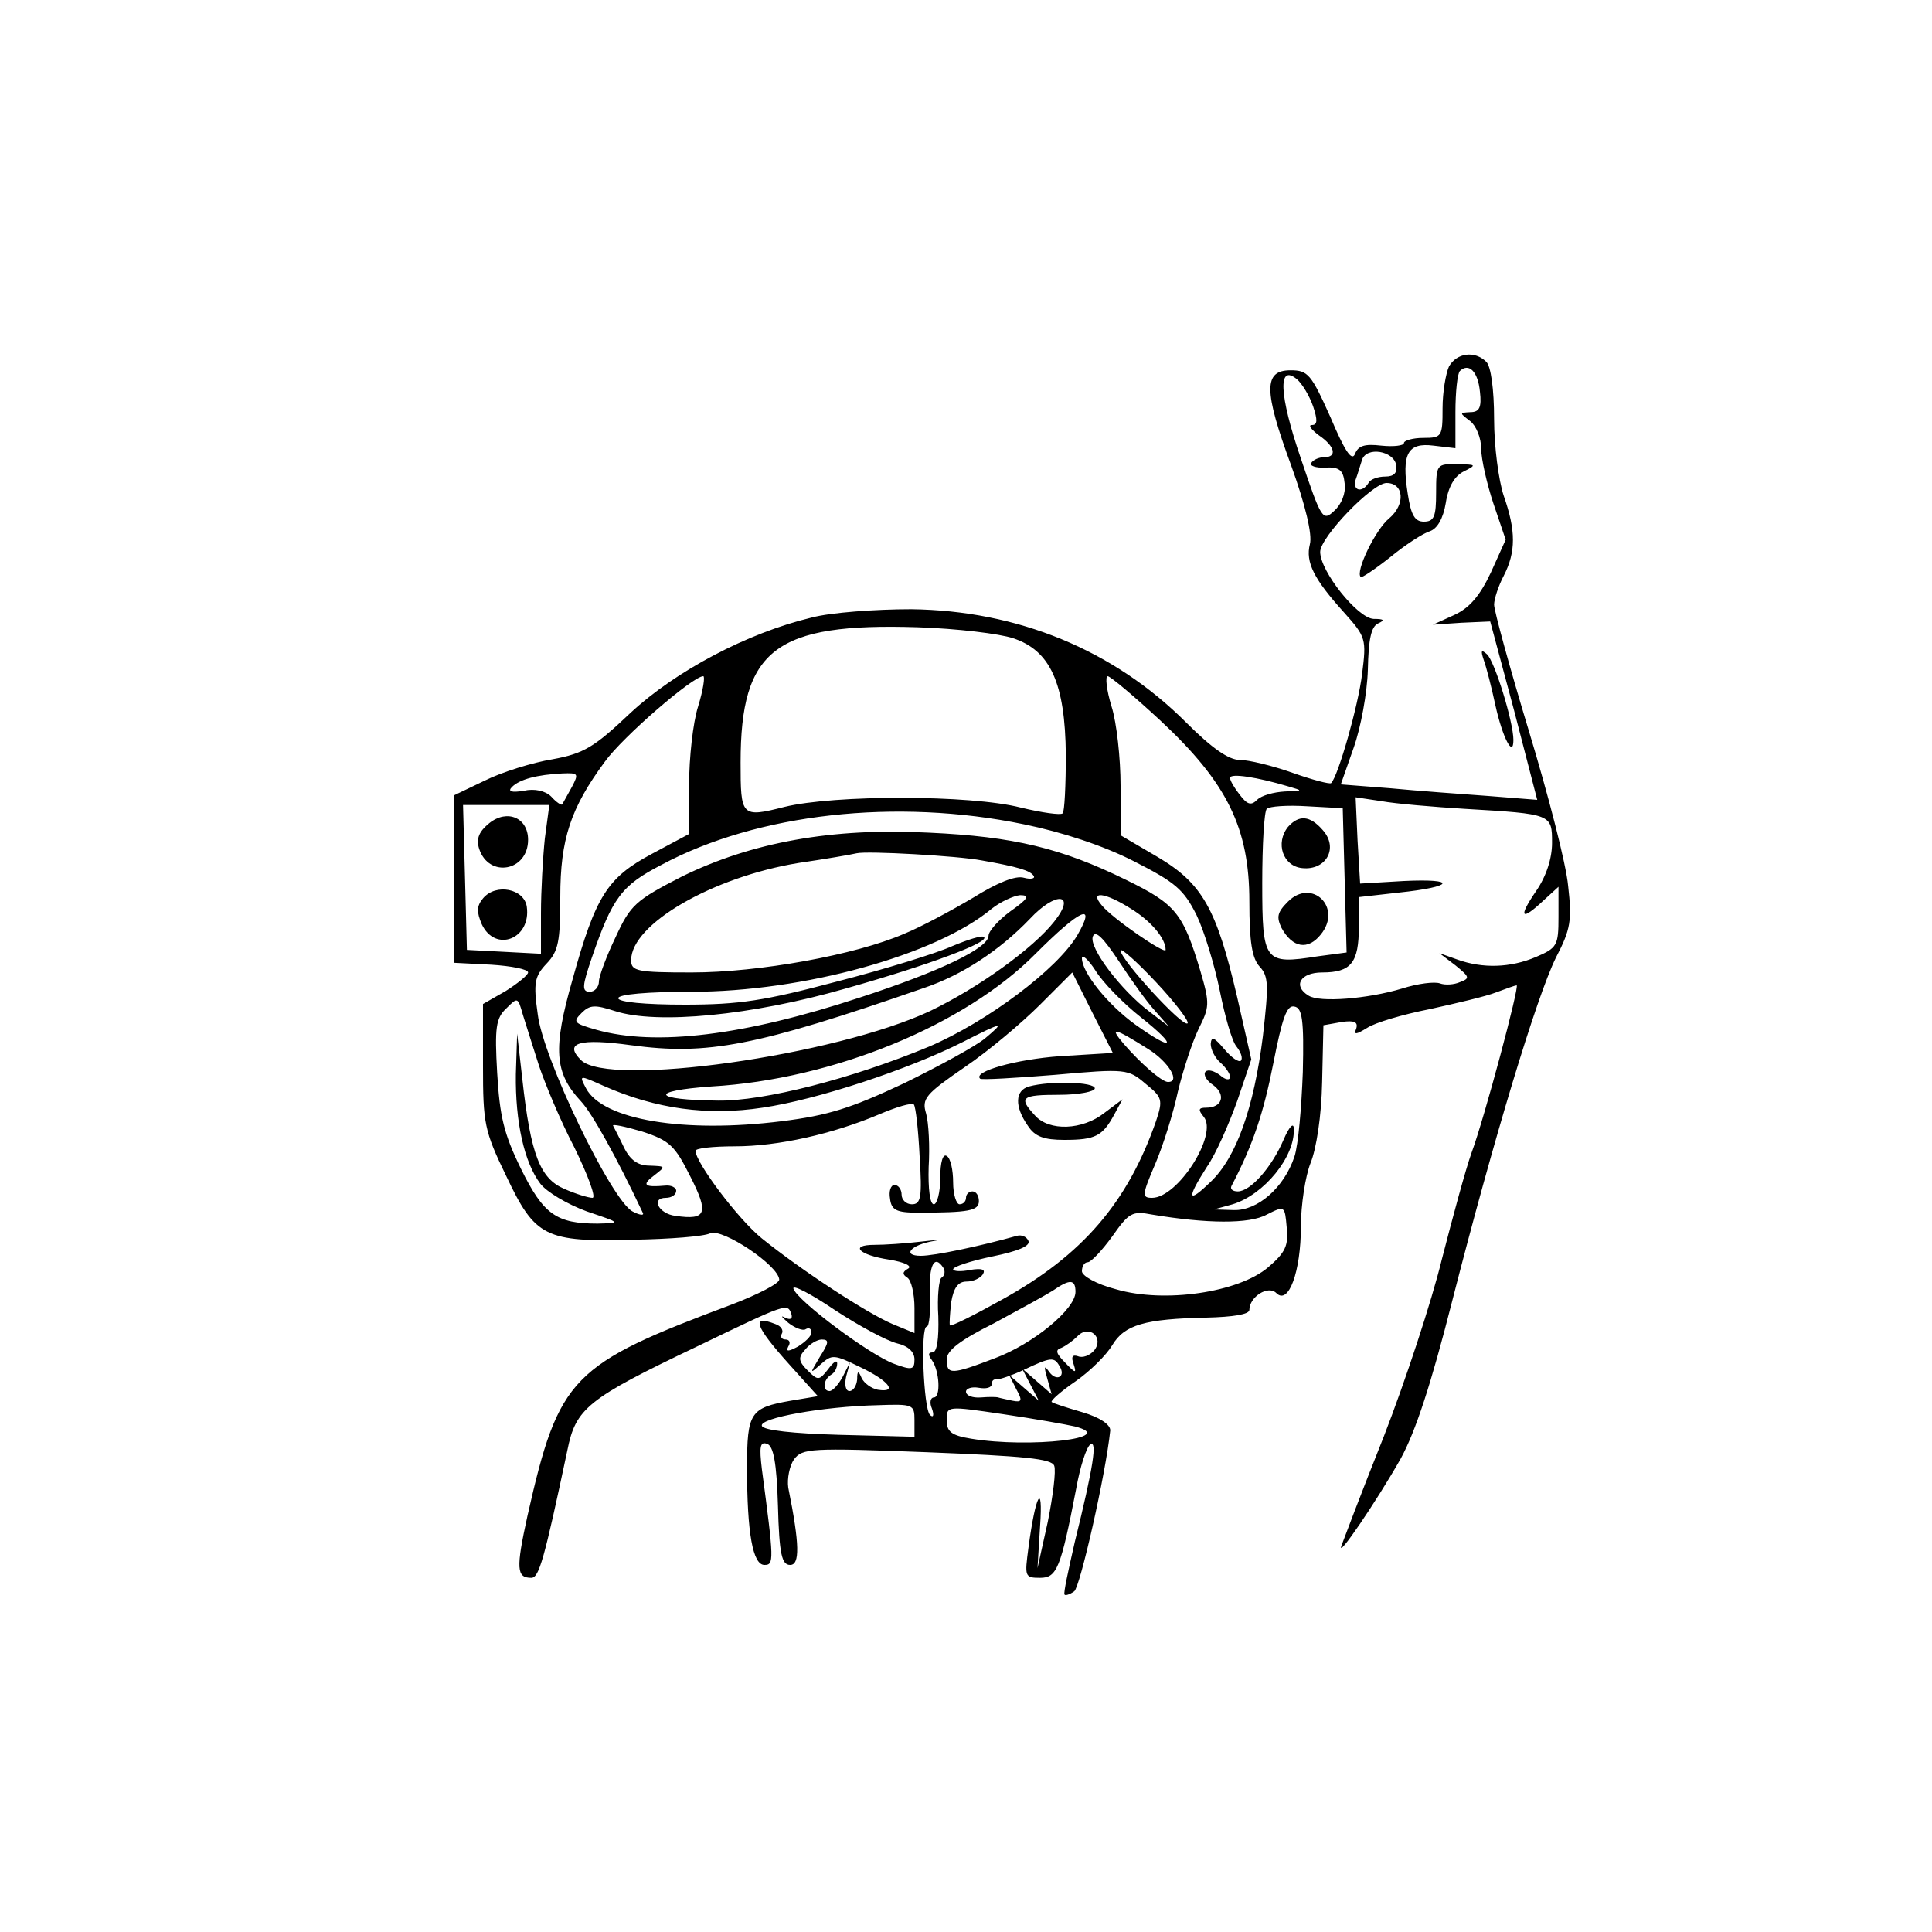 <svg xmlns="http://www.w3.org/2000/svg"
     viewBox="0 0 300 212"
     width="64" height="64"
     preserveAspectRatio="xMidYMid meet">
<g transform="translate(0,212) scale(0.1,-0.1)"
fill="currentColor" stroke="none">
<path d="M2250 1991 c-5 -11 -10 -40 -10 -65 0 -44 -1 -46 -30 -46 -16 0 -30
-4 -30 -8 0 -4 -16 -6 -35 -4 -26 3 -36 0 -41 -13 -5 -12 -16 5 -38 57 -30 67
-35 73 -62 73 -42 0 -42 -31 1 -148 22 -61 33 -107 29 -122 -7 -28 6 -54 53
-106 34 -38 35 -41 28 -96 -6 -49 -37 -158 -48 -169 -2 -2 -29 5 -60 16 -31
11 -68 20 -82 20 -17 0 -43 18 -83 58 -113 113 -262 174 -427 176 -55 0 -125
-5 -155 -13 -100 -24 -211 -83 -281 -148 -56 -53 -72 -63 -121 -72 -31 -5 -79
-20 -105 -33 l-48 -23 0 -130 0 -130 58 -3 c31 -2 57 -7 57 -12 0 -4 -16 -17
-35 -29 l-35 -20 0 -96 c0 -89 2 -101 36 -171 45 -95 60 -103 199 -99 55 1
108 5 118 10 19 8 106 -50 107 -72 0 -6 -33 -23 -72 -38 -251 -94 -270 -112
-319 -329 -18 -82 -17 -96 6 -96 12 0 20 28 56 198 13 65 31 80 201 161 141
68 141 68 147 50 2 -7 -2 -9 -10 -5 -8 4 -5 1 5 -8 10 -8 23 -13 27 -10 5 3 9
1 9 -5 0 -6 -10 -15 -21 -22 -15 -8 -19 -8 -15 0 4 6 2 11 -4 11 -6 0 -9 4 -6
9 3 5 -1 12 -10 15 -38 15 -32 -3 21 -62 l45 -50 -42 -7 c-63 -11 -68 -18 -68
-104 0 -102 9 -151 27 -151 15 0 15 6 -4 149 -4 34 -3 43 8 39 10 -3 15 -29
17 -96 2 -76 6 -92 19 -92 15 0 15 31 -3 120 -2 14 2 34 9 44 13 17 25 18 206
11 151 -6 194 -10 198 -21 3 -8 -2 -47 -10 -87 l-16 -72 4 65 c5 71 -7 50 -18
-33 -6 -45 -6 -47 18 -47 26 0 32 14 56 138 6 34 16 65 22 69 11 7 5 -34 -24
-151 -10 -44 -18 -80 -16 -82 1 -2 8 0 15 5 9 6 49 182 56 250 0 9 -16 20 -43
28 -24 7 -46 14 -48 16 -2 2 15 17 37 32 23 16 48 41 57 56 19 32 51 41 146
43 42 1 67 5 67 12 0 20 29 39 42 26 19 -19 38 34 38 103 0 34 7 79 15 99 9
22 17 73 18 126 l2 88 28 5 c20 3 26 0 23 -10 -4 -10 -1 -10 17 1 12 8 56 21
97 29 41 9 88 20 103 26 16 6 30 11 32 11 5 0 -50 -206 -70 -260 -9 -25 -29
-99 -46 -165 -16 -66 -57 -190 -90 -275 -34 -85 -63 -162 -66 -170 -8 -23 54
68 92 135 23 42 47 115 80 245 65 254 131 472 161 533 23 44 25 58 19 111 -3
34 -31 142 -61 241 -30 99 -54 187 -54 196 0 9 7 30 15 45 19 37 19 70 0 124
-8 24 -15 77 -15 119 0 47 -5 82 -12 89 -18 18 -46 14 -58 -7z m48 -39 c3 -25
-1 -32 -15 -32 -17 -1 -17 -1 0 -14 9 -7 17 -26 17 -43 0 -16 9 -55 19 -85
l19 -56 -23 -51 c-17 -36 -33 -55 -57 -66 l-33 -15 44 3 45 2 37 -138 36 -139
-76 6 c-42 3 -110 8 -152 12 l-77 6 20 57 c11 31 21 85 22 121 1 47 5 67 16
72 11 5 9 7 -7 7 -25 1 -83 74 -83 104 0 23 81 107 103 107 27 0 30 -33 4 -55
-21 -17 -53 -83 -44 -91 1 -2 22 12 46 31 23 19 51 37 61 40 12 4 21 20 25 44
4 26 14 42 28 49 20 10 20 11 -10 11 -32 1 -33 0 -33 -44 0 -37 -3 -45 -19
-45 -14 0 -20 10 -25 43 -10 63 0 80 40 75 l34 -4 0 56 c0 31 3 60 7 64 14 13
28 -1 31 -32z m-259 -23 c7 -21 7 -29 -2 -29 -6 0 -1 -7 11 -16 25 -17 29 -34
8 -34 -8 0 -17 -4 -20 -9 -3 -4 7 -8 22 -7 22 1 28 -4 30 -25 2 -15 -5 -32
-16 -42 -18 -17 -20 -14 -52 81 -34 99 -36 148 -6 123 8 -7 19 -25 25 -42z
m129 -91 c2 -12 -3 -18 -17 -18 -11 0 -23 -4 -26 -10 -10 -16 -25 -12 -20 5 3
8 7 22 10 31 7 21 49 14 53 -8z m-595 -269 c58 -19 81 -70 82 -181 0 -47 -2
-89 -5 -91 -3 -3 -32 1 -65 9 -78 20 -290 20 -367 1 -67 -17 -68 -15 -68 69 0
176 54 217 275 210 61 -2 127 -10 148 -17z m-489 -106 c-8 -25 -14 -80 -14
-122 l0 -76 -58 -31 c-69 -37 -87 -65 -123 -195 -31 -108 -28 -145 13 -189 17
-18 55 -86 96 -173 3 -5 -5 -4 -16 2 -33 18 -139 238 -147 306 -7 49 -5 59 14
79 18 19 21 34 21 103 0 90 16 138 69 210 28 39 137 133 153 133 3 0 0 -21 -8
-47z m718 -22 c104 -97 138 -167 138 -281 0 -62 4 -88 16 -101 14 -15 14 -29
5 -108 -14 -111 -41 -188 -81 -226 -36 -35 -38 -27 -6 23 14 20 34 66 47 102
l22 65 -22 97 c-32 137 -54 176 -123 217 l-58 34 0 77 c0 42 -6 98 -14 123 -8
26 -10 47 -6 47 4 0 41 -31 82 -69z m-914 -103 c-7 -13 -14 -25 -15 -27 -1 -2
-9 3 -17 12 -9 9 -26 13 -43 9 -19 -3 -25 -1 -18 6 12 12 39 19 78 21 25 1 26
0 15 -21z m1112 1 c24 -7 24 -7 -5 -8 -17 -1 -36 -6 -43 -13 -9 -9 -15 -8 -27
8 -8 10 -15 22 -15 26 0 8 43 1 90 -13z m275 -35 c135 -8 135 -8 135 -53 0
-24 -9 -52 -25 -75 -28 -41 -23 -47 12 -14 l23 21 0 -47 c0 -44 -2 -48 -35
-62 -40 -17 -83 -18 -122 -4 l-28 10 25 -19 c22 -18 23 -20 7 -26 -9 -4 -23
-5 -31 -2 -8 3 -34 0 -59 -8 -53 -16 -128 -22 -145 -11 -25 15 -13 36 21 36
45 0 57 15 57 71 l0 46 62 7 c86 9 92 22 8 18 l-68 -4 -4 67 -3 67 40 -6 c22
-4 81 -9 130 -12z m-1429 -46 c-3 -29 -6 -81 -6 -116 l0 -63 -57 3 -58 3 -3
113 -3 112 67 0 67 0 -7 -52z m1242 -65 l3 -112 -45 -6 c-83 -13 -86 -9 -86
114 0 59 3 111 7 115 4 4 32 6 63 4 l55 -3 3 -112z m-498 87 c59 -12 123 -33
170 -57 65 -33 78 -44 98 -84 12 -25 28 -78 36 -117 8 -40 19 -79 26 -87 7 -9
10 -18 7 -22 -4 -3 -15 5 -26 18 -16 19 -20 20 -21 8 0 -9 7 -22 15 -29 8 -7
15 -17 15 -22 0 -6 -7 -5 -15 2 -9 7 -19 10 -23 6 -4 -4 1 -14 12 -21 20 -15
14 -35 -11 -35 -12 0 -13 -3 -4 -14 23 -27 -40 -126 -80 -126 -16 0 -16 4 5
53 12 28 28 79 35 112 8 33 22 76 32 97 17 34 18 39 3 90 -27 90 -38 104 -116
142 -100 49 -174 67 -305 73 -151 8 -276 -15 -384 -68 -72 -37 -80 -44 -103
-94 -14 -29 -26 -61 -26 -69 0 -9 -7 -16 -14 -16 -13 0 -12 9 3 53 32 93 46
112 108 144 149 80 365 104 563 63z m-66 -56 c57 -10 76 -16 81 -24 3 -4 -4
-6 -15 -3 -13 4 -42 -8 -79 -31 -32 -19 -80 -45 -107 -56 -76 -33 -226 -60
-330 -60 -85 0 -94 2 -94 19 0 56 126 129 260 151 41 6 82 13 90 15 16 4 158
-4 194 -11z m45 -79 c-19 -14 -34 -31 -34 -38 0 -19 -74 -55 -200 -96 -179
-59 -317 -76 -409 -50 -35 10 -37 12 -23 26 13 13 21 13 52 3 65 -21 212 -7
358 35 131 37 224 72 215 80 -3 3 -25 -4 -49 -14 -24 -11 -105 -36 -179 -55
-113 -30 -152 -36 -237 -36 -62 0 -103 4 -103 10 0 6 45 10 114 10 173 0 380
57 466 129 14 11 34 20 44 21 16 0 12 -6 -15 -25z m68 -16 c-33 -42 -118 -103
-193 -139 -147 -69 -499 -119 -542 -76 -27 27 -2 34 78 23 118 -16 193 -2 455
89 59 20 117 58 164 107 41 44 73 40 38 -4z m119 20 c31 -19 54 -46 54 -64 0
-8 -83 49 -99 69 -20 23 4 21 45 -5z m-83 -41 c-31 -53 -141 -135 -230 -173
-120 -50 -257 -85 -328 -84 -102 1 -109 15 -10 22 189 11 393 95 503 206 70
70 95 81 65 29z m120 -117 l22 -25 -30 23 c-44 33 -95 100 -88 117 4 10 16 -2
40 -38 19 -29 44 -64 56 -77z m51 -20 c-7 -7 -104 99 -104 113 0 5 25 -17 55
-49 30 -32 52 -61 49 -64z m-72 9 c58 -46 51 -54 -9 -11 -43 31 -83 81 -83
103 0 7 10 -2 21 -19 11 -18 43 -51 71 -73z m-126 -60 c-69 -5 -136 -24 -124
-35 2 -2 54 1 116 6 111 10 114 9 141 -14 26 -21 27 -25 16 -58 -44 -126 -114
-208 -239 -277 -43 -24 -79 -42 -81 -40 -1 2 0 18 2 36 4 23 11 32 24 32 10 0
21 5 25 11 5 8 -1 10 -20 7 -14 -3 -26 -2 -26 1 0 4 27 13 61 20 39 8 59 16
56 24 -3 7 -11 10 -18 8 -57 -16 -128 -31 -149 -31 -30 0 -16 17 20 23 14 2 5
2 -20 -1 -25 -3 -57 -5 -72 -5 -40 0 -24 -16 23 -23 24 -4 36 -10 29 -14 -9
-5 -9 -9 -1 -14 6 -4 11 -25 11 -47 l0 -39 -34 14 c-40 17 -141 83 -203 133
-37 30 -103 118 -103 136 0 4 27 7 61 7 67 0 152 19 225 50 26 11 49 18 53 15
3 -4 7 -40 9 -81 4 -63 2 -74 -12 -74 -9 0 -16 7 -16 15 0 8 -5 15 -11 15 -6
0 -9 -10 -7 -21 2 -18 10 -22 43 -22 80 0 95 3 95 18 0 8 -4 15 -10 15 -5 0
-10 -4 -10 -10 0 -5 -4 -10 -10 -10 -5 0 -10 15 -10 34 0 19 -4 38 -10 41 -6
4 -10 -10 -10 -34 0 -23 -5 -41 -10 -41 -6 0 -9 24 -8 58 2 31 0 69 -4 83 -7
23 -1 30 60 72 37 25 89 69 117 97 l50 50 31 -62 32 -63 -82 -5z m-809 -15 c9
-27 33 -85 55 -127 21 -43 34 -78 28 -78 -6 0 -26 6 -44 14 -37 16 -52 52 -65
171 l-8 70 -2 -63 c-1 -74 13 -137 38 -170 10 -13 42 -32 72 -43 53 -18 54
-18 17 -19 -64 0 -84 14 -119 85 -27 55 -33 82 -37 149 -4 70 -2 85 14 100 18
18 18 18 26 -10 5 -16 16 -51 25 -79z m1186 -10 c-2 -54 -7 -113 -13 -131 -16
-48 -57 -84 -94 -83 l-31 1 29 8 c49 15 97 74 95 117 0 11 -7 4 -16 -17 -18
-42 -51 -80 -71 -80 -7 0 -12 3 -10 8 34 65 50 114 65 190 14 71 21 92 33 89
12 -2 15 -20 13 -102z m-493 53 c-14 -12 -71 -43 -126 -70 -83 -39 -118 -50
-190 -59 -152 -19 -278 2 -304 51 -11 21 -11 21 27 4 81 -36 162 -47 247 -34
83 12 226 59 311 102 63 32 66 32 35 6z m253 -17 c32 -20 51 -52 30 -51 -10 1
-42 29 -68 59 -23 27 -16 26 38 -8z m-711 -198 c29 -57 25 -68 -23 -61 -26 3
-39 28 -15 28 9 0 16 5 16 11 0 5 -8 9 -17 8 -33 -3 -37 1 -17 16 18 14 18 14
-7 15 -18 0 -30 8 -40 28 -7 15 -15 30 -17 34 -2 3 18 -1 45 -9 43 -14 51 -22
75 -70z m897 -141 c-46 -39 -161 -56 -236 -34 -31 8 -53 21 -53 28 0 8 4 14 9
14 5 0 22 18 38 40 26 37 31 40 62 34 84 -14 151 -15 178 0 28 14 28 14 31
-20 3 -28 -2 -39 -29 -62z m-504 -1 c3 -5 2 -12 -3 -15 -4 -2 -7 -30 -5 -60 1
-35 -2 -56 -9 -56 -7 0 -7 -4 -1 -12 12 -17 14 -58 3 -58 -5 0 -7 -8 -3 -17 4
-11 2 -15 -3 -10 -10 10 -15 137 -5 137 4 0 6 23 5 50 -2 46 7 63 21 41z m-72
-117 c17 -4 27 -13 27 -25 0 -16 -4 -17 -31 -7 -37 13 -151 98 -157 117 -2 7
27 -8 64 -33 38 -25 81 -48 97 -52z m277 80 c0 -27 -66 -81 -125 -103 -68 -26
-75 -26 -75 -2 0 14 21 30 73 56 39 21 81 44 92 51 26 18 35 18 35 -2z m29
-91 c-7 -8 -18 -12 -25 -9 -9 3 -11 -1 -7 -12 5 -15 3 -15 -13 2 -14 14 -16
20 -6 23 7 3 18 11 25 18 18 19 42 -2 26 -22z m-426 -10 c-16 -27 -16 -27 2
-11 17 15 20 15 61 -5 44 -21 59 -40 27 -35 -10 2 -21 10 -25 18 -5 12 -7 12
-7 -2 -1 -10 -6 -18 -12 -18 -6 0 -8 10 -5 23 l6 22 -11 -22 c-7 -13 -16 -23
-21 -23 -11 0 -10 17 2 25 6 3 10 11 10 18 0 6 -6 2 -14 -9 -14 -18 -16 -18
-32 -2 -14 14 -15 20 -4 32 7 9 19 16 26 16 12 0 11 -5 -3 -27z m372 -14 c11
-17 -5 -25 -16 -9 -8 11 -8 8 -3 -10 l7 -25 -23 20 -23 20 13 -25 13 -25 -23
20 -23 20 11 -22 c10 -18 9 -21 -6 -18 -9 2 -19 4 -22 5 -3 1 -15 1 -27 0 -13
-1 -23 3 -23 9 0 5 9 8 20 6 11 -2 20 0 20 6 0 5 3 8 8 7 4 0 23 6 42 15 42
20 47 20 55 6z m-225 -84 l0 -26 -117 3 c-71 2 -118 7 -120 14 -4 12 94 30
180 32 55 2 57 1 57 -23z m249 -10 c70 -18 -70 -34 -161 -19 -31 5 -38 11 -38
29 0 22 0 22 88 9 48 -7 98 -16 111 -19z"/>
<path d="M2304 1535 c4 -11 12 -42 18 -70 11 -50 28 -83 28 -54 0 28 -29 122
-41 133 -9 8 -10 6 -5 -9z"/>
<path d="M760 1282 c-16 -13 -21 -24 -16 -40 15 -46 76 -35 76 14 0 34 -32 48
-60 26z"/>
<path d="M750 1165 c-10 -12 -10 -21 -2 -40 21 -45 77 -23 70 27 -4 28 -48 37
-68 13z"/>
<path d="M2000 1276 c-20 -25 -8 -61 22 -64 37 -4 57 31 32 59 -20 23 -37 24
-54 5z"/>
<path d="M2000 1160 c-17 -17 -18 -24 -10 -41 17 -31 41 -35 61 -10 34 42 -14
88 -51 51z"/>
<path d="M1598 873 c-22 -6 -23 -31 -2 -61 11 -17 25 -22 57 -22 48 0 59 6 77
39 l13 24 -28 -21 c-34 -27 -86 -29 -108 -4 -26 28 -21 32 38 32 30 0 55 5 55
10 0 10 -69 12 -102 3z"/>
</g>
</svg>
